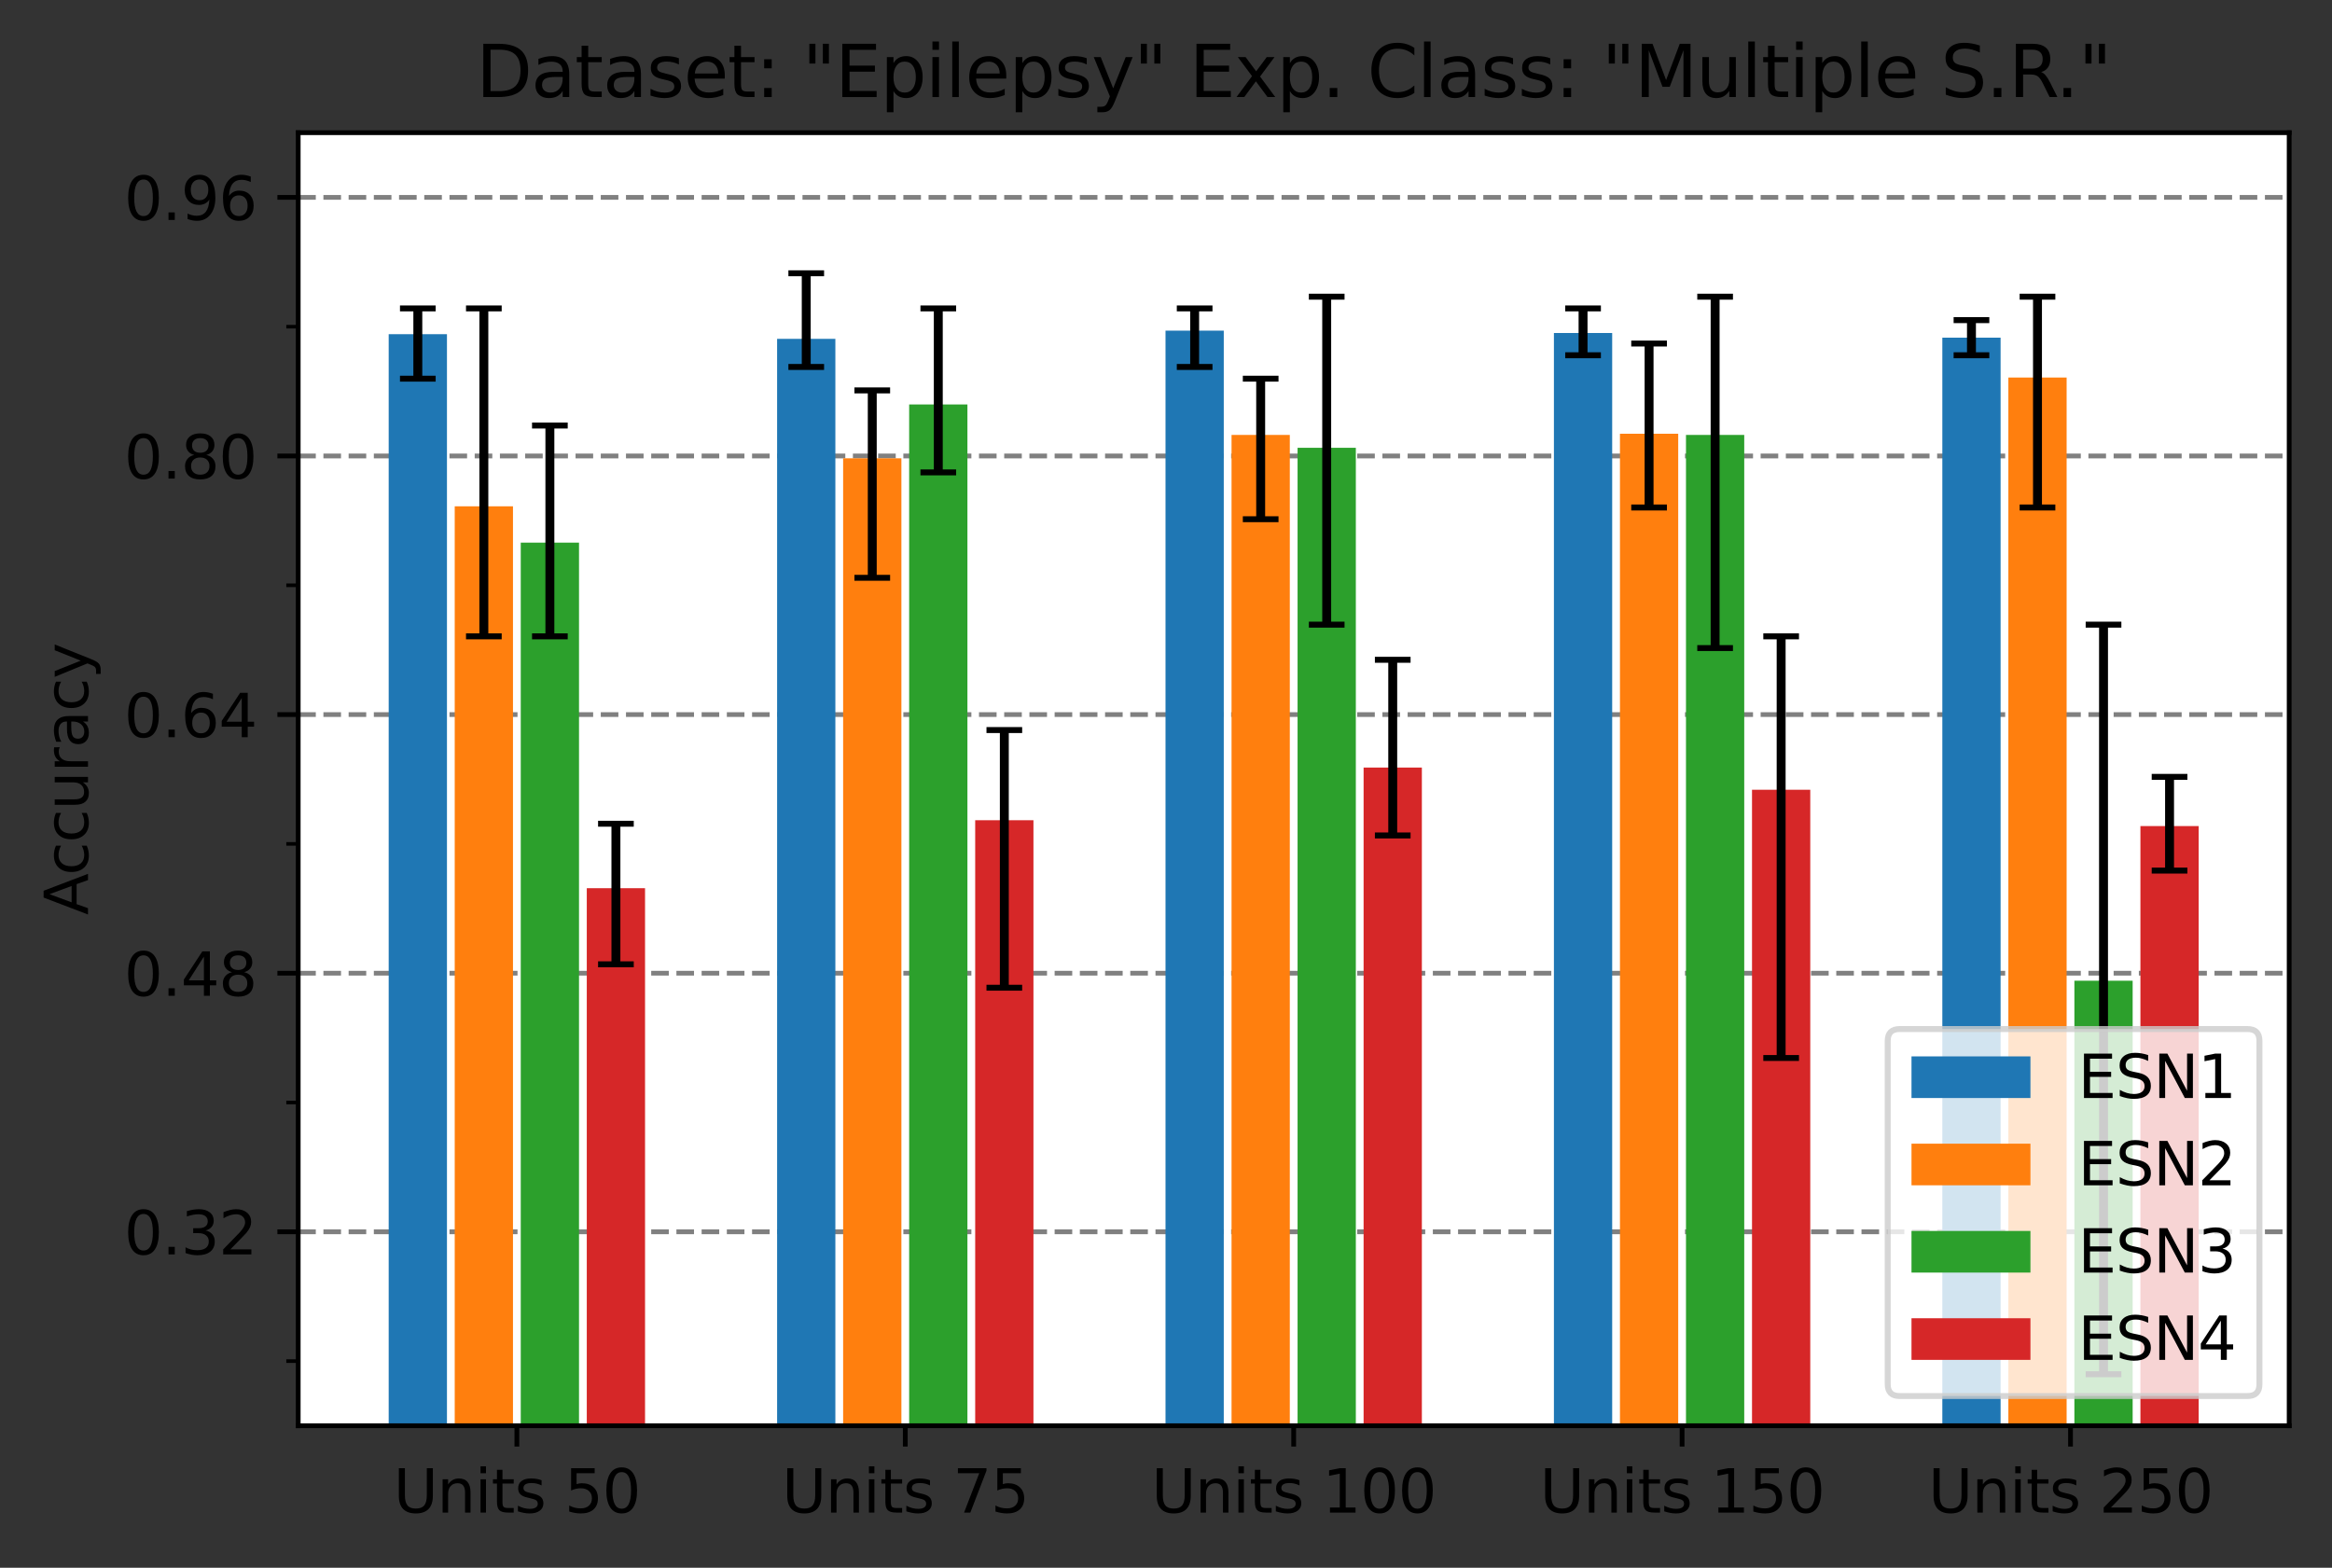 <?xml version="1.0" encoding="utf-8" standalone="no"?>
<!DOCTYPE svg PUBLIC "-//W3C//DTD SVG 1.1//EN"
  "http://www.w3.org/Graphics/SVG/1.1/DTD/svg11.dtd">
<svg xmlns:xlink="http://www.w3.org/1999/xlink" width="392.144pt" height="263.636pt" viewBox="0 0 392.144 263.636" xmlns="http://www.w3.org/2000/svg" version="1.1">
 <rect x="0" y="0" width="392.144" height="263.636" fill="#333333" stroke="none"/>
 <defs>
  <style type="text/css">*{stroke-linejoin: round; stroke-linecap: butt}</style>
 </defs>
 <g id="figure_1">
  <g id="patch_1">
   <path d="M 0 263.636 
L 392.144 263.636 
L 392.144 0 
L 0 0 
L 0 263.636 
z
" style="fill: none"/>
  </g>
  <g id="axes_1">
   <g id="patch_2">
    <path d="M 50.144 239.758 
L 384.944 239.758 
L 384.944 22.318 
L 50.144 22.318 
z
" style="fill: #ffffff"/>
   </g>
   <g id="matplotlib.axis_1">
    <g id="xtick_1">
     <g id="line2d_1">
      <defs>
       <path id="m5c0fdb300d" d="M 0 0 
L 0 3.5 
" style="stroke: #000000; stroke-width: 0.8"/>
      </defs>
      <g>
       <use xlink:href="#m5c0fdb300d" x="86.916" y="239.758" style="stroke: #000000; stroke-width: 0.8"/>
      </g>
     </g>
     <g id="text_1">
      <!-- Units 50 -->
      <g transform="translate(66.182 254.357)scale(0.1 -0.1)">
       <defs>
        <path id="DejaVuSans-55" d="M 556 4666 
L 1191 4666 
L 1191 1831 
Q 1191 1081 1462 751 
Q 1734 422 2344 422 
Q 2950 422 3222 751 
Q 3494 1081 3494 1831 
L 3494 4666 
L 4128 4666 
L 4128 1753 
Q 4128 841 3676 375 
Q 3225 -91 2344 -91 
Q 1459 -91 1007 375 
Q 556 841 556 1753 
L 556 4666 
z
" transform="scale(0.016)"/>
        <path id="DejaVuSans-6e" d="M 3513 2113 
L 3513 0 
L 2938 0 
L 2938 2094 
Q 2938 2591 2744 2837 
Q 2550 3084 2163 3084 
Q 1697 3084 1428 2787 
Q 1159 2491 1159 1978 
L 1159 0 
L 581 0 
L 581 3500 
L 1159 3500 
L 1159 2956 
Q 1366 3272 1645 3428 
Q 1925 3584 2291 3584 
Q 2894 3584 3203 3211 
Q 3513 2838 3513 2113 
z
" transform="scale(0.016)"/>
        <path id="DejaVuSans-69" d="M 603 3500 
L 1178 3500 
L 1178 0 
L 603 0 
L 603 3500 
z
M 603 4863 
L 1178 4863 
L 1178 4134 
L 603 4134 
L 603 4863 
z
" transform="scale(0.016)"/>
        <path id="DejaVuSans-74" d="M 1172 4494 
L 1172 3500 
L 2356 3500 
L 2356 3053 
L 1172 3053 
L 1172 1153 
Q 1172 725 1289 603 
Q 1406 481 1766 481 
L 2356 481 
L 2356 0 
L 1766 0 
Q 1100 0 847 248 
Q 594 497 594 1153 
L 594 3053 
L 172 3053 
L 172 3500 
L 594 3500 
L 594 4494 
L 1172 4494 
z
" transform="scale(0.016)"/>
        <path id="DejaVuSans-73" d="M 2834 3397 
L 2834 2853 
Q 2591 2978 2328 3040 
Q 2066 3103 1784 3103 
Q 1356 3103 1142 2972 
Q 928 2841 928 2578 
Q 928 2378 1081 2264 
Q 1234 2150 1697 2047 
L 1894 2003 
Q 2506 1872 2764 1633 
Q 3022 1394 3022 966 
Q 3022 478 2636 193 
Q 2250 -91 1575 -91 
Q 1294 -91 989 -36 
Q 684 19 347 128 
L 347 722 
Q 666 556 975 473 
Q 1284 391 1588 391 
Q 1994 391 2212 530 
Q 2431 669 2431 922 
Q 2431 1156 2273 1281 
Q 2116 1406 1581 1522 
L 1381 1569 
Q 847 1681 609 1914 
Q 372 2147 372 2553 
Q 372 3047 722 3315 
Q 1072 3584 1716 3584 
Q 2034 3584 2315 3537 
Q 2597 3491 2834 3397 
z
" transform="scale(0.016)"/>
        <path id="DejaVuSans-20" transform="scale(0.016)"/>
        <path id="DejaVuSans-35" d="M 691 4666 
L 3169 4666 
L 3169 4134 
L 1269 4134 
L 1269 2991 
Q 1406 3038 1543 3061 
Q 1681 3084 1819 3084 
Q 2600 3084 3056 2656 
Q 3513 2228 3513 1497 
Q 3513 744 3044 326 
Q 2575 -91 1722 -91 
Q 1428 -91 1123 -41 
Q 819 9 494 109 
L 494 744 
Q 775 591 1075 516 
Q 1375 441 1709 441 
Q 2250 441 2565 725 
Q 2881 1009 2881 1497 
Q 2881 1984 2565 2268 
Q 2250 2553 1709 2553 
Q 1456 2553 1204 2497 
Q 953 2441 691 2322 
L 691 4666 
z
" transform="scale(0.016)"/>
        <path id="DejaVuSans-30" d="M 2034 4250 
Q 1547 4250 1301 3770 
Q 1056 3291 1056 2328 
Q 1056 1369 1301 889 
Q 1547 409 2034 409 
Q 2525 409 2770 889 
Q 3016 1369 3016 2328 
Q 3016 3291 2770 3770 
Q 2525 4250 2034 4250 
z
M 2034 4750 
Q 2819 4750 3233 4129 
Q 3647 3509 3647 2328 
Q 3647 1150 3233 529 
Q 2819 -91 2034 -91 
Q 1250 -91 836 529 
Q 422 1150 422 2328 
Q 422 3509 836 4129 
Q 1250 4750 2034 4750 
z
" transform="scale(0.016)"/>
       </defs>
       <use xlink:href="#DejaVuSans-55"/>
       <use xlink:href="#DejaVuSans-6e" x="73.193"/>
       <use xlink:href="#DejaVuSans-69" x="136.572"/>
       <use xlink:href="#DejaVuSans-74" x="164.355"/>
       <use xlink:href="#DejaVuSans-73" x="203.564"/>
       <use xlink:href="#DejaVuSans-20" x="255.664"/>
       <use xlink:href="#DejaVuSans-35" x="287.451"/>
       <use xlink:href="#DejaVuSans-30" x="351.074"/>
      </g>
     </g>
    </g>
    <g id="xtick_2">
     <g id="line2d_2">
      <g>
       <use xlink:href="#m5c0fdb300d" x="152.23" y="239.758" style="stroke: #000000; stroke-width: 0.8"/>
      </g>
     </g>
     <g id="text_2">
      <!-- Units 75 -->
      <g transform="translate(131.496 254.357)scale(0.1 -0.1)">
       <defs>
        <path id="DejaVuSans-37" d="M 525 4666 
L 3525 4666 
L 3525 4397 
L 1831 0 
L 1172 0 
L 2766 4134 
L 525 4134 
L 525 4666 
z
" transform="scale(0.016)"/>
       </defs>
       <use xlink:href="#DejaVuSans-55"/>
       <use xlink:href="#DejaVuSans-6e" x="73.193"/>
       <use xlink:href="#DejaVuSans-69" x="136.572"/>
       <use xlink:href="#DejaVuSans-74" x="164.355"/>
       <use xlink:href="#DejaVuSans-73" x="203.564"/>
       <use xlink:href="#DejaVuSans-20" x="255.664"/>
       <use xlink:href="#DejaVuSans-37" x="287.451"/>
       <use xlink:href="#DejaVuSans-35" x="351.074"/>
      </g>
     </g>
    </g>
    <g id="xtick_3">
     <g id="line2d_3">
      <g>
       <use xlink:href="#m5c0fdb300d" x="217.544" y="239.758" style="stroke: #000000; stroke-width: 0.8"/>
      </g>
     </g>
     <g id="text_3">
      <!-- Units 100 -->
      <g transform="translate(193.629 254.357)scale(0.1 -0.1)">
       <defs>
        <path id="DejaVuSans-31" d="M 794 531 
L 1825 531 
L 1825 4091 
L 703 3866 
L 703 4441 
L 1819 4666 
L 2450 4666 
L 2450 531 
L 3481 531 
L 3481 0 
L 794 0 
L 794 531 
z
" transform="scale(0.016)"/>
       </defs>
       <use xlink:href="#DejaVuSans-55"/>
       <use xlink:href="#DejaVuSans-6e" x="73.193"/>
       <use xlink:href="#DejaVuSans-69" x="136.572"/>
       <use xlink:href="#DejaVuSans-74" x="164.355"/>
       <use xlink:href="#DejaVuSans-73" x="203.564"/>
       <use xlink:href="#DejaVuSans-20" x="255.664"/>
       <use xlink:href="#DejaVuSans-31" x="287.451"/>
       <use xlink:href="#DejaVuSans-30" x="351.074"/>
       <use xlink:href="#DejaVuSans-30" x="414.697"/>
      </g>
     </g>
    </g>
    <g id="xtick_4">
     <g id="line2d_4">
      <g>
       <use xlink:href="#m5c0fdb300d" x="282.858" y="239.758" style="stroke: #000000; stroke-width: 0.8"/>
      </g>
     </g>
     <g id="text_4">
      <!-- Units 150 -->
      <g transform="translate(258.943 254.357)scale(0.1 -0.1)">
       <use xlink:href="#DejaVuSans-55"/>
       <use xlink:href="#DejaVuSans-6e" x="73.193"/>
       <use xlink:href="#DejaVuSans-69" x="136.572"/>
       <use xlink:href="#DejaVuSans-74" x="164.355"/>
       <use xlink:href="#DejaVuSans-73" x="203.564"/>
       <use xlink:href="#DejaVuSans-20" x="255.664"/>
       <use xlink:href="#DejaVuSans-31" x="287.451"/>
       <use xlink:href="#DejaVuSans-35" x="351.074"/>
       <use xlink:href="#DejaVuSans-30" x="414.697"/>
      </g>
     </g>
    </g>
    <g id="xtick_5">
     <g id="line2d_5">
      <g>
       <use xlink:href="#m5c0fdb300d" x="348.172" y="239.758" style="stroke: #000000; stroke-width: 0.8"/>
      </g>
     </g>
     <g id="text_5">
      <!-- Units 250 -->
      <g transform="translate(324.257 254.357)scale(0.1 -0.1)">
       <defs>
        <path id="DejaVuSans-32" d="M 1228 531 
L 3431 531 
L 3431 0 
L 469 0 
L 469 531 
Q 828 903 1448 1529 
Q 2069 2156 2228 2338 
Q 2531 2678 2651 2914 
Q 2772 3150 2772 3378 
Q 2772 3750 2511 3984 
Q 2250 4219 1831 4219 
Q 1534 4219 1204 4116 
Q 875 4013 500 3803 
L 500 4441 
Q 881 4594 1212 4672 
Q 1544 4750 1819 4750 
Q 2544 4750 2975 4387 
Q 3406 4025 3406 3419 
Q 3406 3131 3298 2873 
Q 3191 2616 2906 2266 
Q 2828 2175 2409 1742 
Q 1991 1309 1228 531 
z
" transform="scale(0.016)"/>
       </defs>
       <use xlink:href="#DejaVuSans-55"/>
       <use xlink:href="#DejaVuSans-6e" x="73.193"/>
       <use xlink:href="#DejaVuSans-69" x="136.572"/>
       <use xlink:href="#DejaVuSans-74" x="164.355"/>
       <use xlink:href="#DejaVuSans-73" x="203.564"/>
       <use xlink:href="#DejaVuSans-20" x="255.664"/>
       <use xlink:href="#DejaVuSans-32" x="287.451"/>
       <use xlink:href="#DejaVuSans-35" x="351.074"/>
       <use xlink:href="#DejaVuSans-30" x="414.697"/>
      </g>
     </g>
    </g>
   </g>
   <g id="matplotlib.axis_2">
    <g id="ytick_1">
     <g id="line2d_6">
      <path d="M 50.144 207.142 
L 384.944 207.142 
" clip-path="url(#pb7649d3ffc)" style="fill: none; stroke-dasharray: 2.96,1.28; stroke-dashoffset: 0; stroke: #808080; stroke-width: 0.8"/>
     </g>
     <g id="line2d_7">
      <defs>
       <path id="meaa154132e" d="M 0 0 
L -3.5 0 
" style="stroke: #000000; stroke-width: 0.8"/>
      </defs>
      <g>
       <use xlink:href="#meaa154132e" x="50.144" y="207.142" style="stroke: #000000; stroke-width: 0.8"/>
      </g>
     </g>
     <g id="text_6">
      <!-- 0.32 -->
      <g transform="translate(20.878 210.941)scale(0.1 -0.1)">
       <defs>
        <path id="DejaVuSans-2e" d="M 684 794 
L 1344 794 
L 1344 0 
L 684 0 
L 684 794 
z
" transform="scale(0.016)"/>
        <path id="DejaVuSans-33" d="M 2597 2516 
Q 3050 2419 3304 2112 
Q 3559 1806 3559 1356 
Q 3559 666 3084 287 
Q 2609 -91 1734 -91 
Q 1441 -91 1130 -33 
Q 819 25 488 141 
L 488 750 
Q 750 597 1062 519 
Q 1375 441 1716 441 
Q 2309 441 2620 675 
Q 2931 909 2931 1356 
Q 2931 1769 2642 2001 
Q 2353 2234 1838 2234 
L 1294 2234 
L 1294 2753 
L 1863 2753 
Q 2328 2753 2575 2939 
Q 2822 3125 2822 3475 
Q 2822 3834 2567 4026 
Q 2313 4219 1838 4219 
Q 1578 4219 1281 4162 
Q 984 4106 628 3988 
L 628 4550 
Q 988 4650 1302 4700 
Q 1616 4750 1894 4750 
Q 2613 4750 3031 4423 
Q 3450 4097 3450 3541 
Q 3450 3153 3228 2886 
Q 3006 2619 2597 2516 
z
" transform="scale(0.016)"/>
       </defs>
       <use xlink:href="#DejaVuSans-30"/>
       <use xlink:href="#DejaVuSans-2e" x="63.623"/>
       <use xlink:href="#DejaVuSans-33" x="95.41"/>
       <use xlink:href="#DejaVuSans-32" x="159.033"/>
      </g>
     </g>
    </g>
    <g id="ytick_2">
     <g id="line2d_8">
      <path d="M 50.144 163.654 
L 384.944 163.654 
" clip-path="url(#pb7649d3ffc)" style="fill: none; stroke-dasharray: 2.96,1.28; stroke-dashoffset: 0; stroke: #808080; stroke-width: 0.8"/>
     </g>
     <g id="line2d_9">
      <g>
       <use xlink:href="#meaa154132e" x="50.144" y="163.654" style="stroke: #000000; stroke-width: 0.8"/>
      </g>
     </g>
     <g id="text_7">
      <!-- 0.48 -->
      <g transform="translate(20.878 167.453)scale(0.1 -0.1)">
       <defs>
        <path id="DejaVuSans-34" d="M 2419 4116 
L 825 1625 
L 2419 1625 
L 2419 4116 
z
M 2253 4666 
L 3047 4666 
L 3047 1625 
L 3713 1625 
L 3713 1100 
L 3047 1100 
L 3047 0 
L 2419 0 
L 2419 1100 
L 313 1100 
L 313 1709 
L 2253 4666 
z
" transform="scale(0.016)"/>
        <path id="DejaVuSans-38" d="M 2034 2216 
Q 1584 2216 1326 1975 
Q 1069 1734 1069 1313 
Q 1069 891 1326 650 
Q 1584 409 2034 409 
Q 2484 409 2743 651 
Q 3003 894 3003 1313 
Q 3003 1734 2745 1975 
Q 2488 2216 2034 2216 
z
M 1403 2484 
Q 997 2584 770 2862 
Q 544 3141 544 3541 
Q 544 4100 942 4425 
Q 1341 4750 2034 4750 
Q 2731 4750 3128 4425 
Q 3525 4100 3525 3541 
Q 3525 3141 3298 2862 
Q 3072 2584 2669 2484 
Q 3125 2378 3379 2068 
Q 3634 1759 3634 1313 
Q 3634 634 3220 271 
Q 2806 -91 2034 -91 
Q 1263 -91 848 271 
Q 434 634 434 1313 
Q 434 1759 690 2068 
Q 947 2378 1403 2484 
z
M 1172 3481 
Q 1172 3119 1398 2916 
Q 1625 2713 2034 2713 
Q 2441 2713 2670 2916 
Q 2900 3119 2900 3481 
Q 2900 3844 2670 4047 
Q 2441 4250 2034 4250 
Q 1625 4250 1398 4047 
Q 1172 3844 1172 3481 
z
" transform="scale(0.016)"/>
       </defs>
       <use xlink:href="#DejaVuSans-30"/>
       <use xlink:href="#DejaVuSans-2e" x="63.623"/>
       <use xlink:href="#DejaVuSans-34" x="95.41"/>
       <use xlink:href="#DejaVuSans-38" x="159.033"/>
      </g>
     </g>
    </g>
    <g id="ytick_3">
     <g id="line2d_10">
      <path d="M 50.144 120.166 
L 384.944 120.166 
" clip-path="url(#pb7649d3ffc)" style="fill: none; stroke-dasharray: 2.96,1.28; stroke-dashoffset: 0; stroke: #808080; stroke-width: 0.8"/>
     </g>
     <g id="line2d_11">
      <g>
       <use xlink:href="#meaa154132e" x="50.144" y="120.166" style="stroke: #000000; stroke-width: 0.8"/>
      </g>
     </g>
     <g id="text_8">
      <!-- 0.64 -->
      <g transform="translate(20.878 123.965)scale(0.1 -0.1)">
       <defs>
        <path id="DejaVuSans-36" d="M 2113 2584 
Q 1688 2584 1439 2293 
Q 1191 2003 1191 1497 
Q 1191 994 1439 701 
Q 1688 409 2113 409 
Q 2538 409 2786 701 
Q 3034 994 3034 1497 
Q 3034 2003 2786 2293 
Q 2538 2584 2113 2584 
z
M 3366 4563 
L 3366 3988 
Q 3128 4100 2886 4159 
Q 2644 4219 2406 4219 
Q 1781 4219 1451 3797 
Q 1122 3375 1075 2522 
Q 1259 2794 1537 2939 
Q 1816 3084 2150 3084 
Q 2853 3084 3261 2657 
Q 3669 2231 3669 1497 
Q 3669 778 3244 343 
Q 2819 -91 2113 -91 
Q 1303 -91 875 529 
Q 447 1150 447 2328 
Q 447 3434 972 4092 
Q 1497 4750 2381 4750 
Q 2619 4750 2861 4703 
Q 3103 4656 3366 4563 
z
" transform="scale(0.016)"/>
       </defs>
       <use xlink:href="#DejaVuSans-30"/>
       <use xlink:href="#DejaVuSans-2e" x="63.623"/>
       <use xlink:href="#DejaVuSans-36" x="95.41"/>
       <use xlink:href="#DejaVuSans-34" x="159.033"/>
      </g>
     </g>
    </g>
    <g id="ytick_4">
     <g id="line2d_12">
      <path d="M 50.144 76.678 
L 384.944 76.678 
" clip-path="url(#pb7649d3ffc)" style="fill: none; stroke-dasharray: 2.96,1.28; stroke-dashoffset: 0; stroke: #808080; stroke-width: 0.8"/>
     </g>
     <g id="line2d_13">
      <g>
       <use xlink:href="#meaa154132e" x="50.144" y="76.678" style="stroke: #000000; stroke-width: 0.8"/>
      </g>
     </g>
     <g id="text_9">
      <!-- 0.80 -->
      <g transform="translate(20.878 80.477)scale(0.1 -0.1)">
       <use xlink:href="#DejaVuSans-30"/>
       <use xlink:href="#DejaVuSans-2e" x="63.623"/>
       <use xlink:href="#DejaVuSans-38" x="95.41"/>
       <use xlink:href="#DejaVuSans-30" x="159.033"/>
      </g>
     </g>
    </g>
    <g id="ytick_5">
     <g id="line2d_14">
      <path d="M 50.144 33.19 
L 384.944 33.19 
" clip-path="url(#pb7649d3ffc)" style="fill: none; stroke-dasharray: 2.96,1.28; stroke-dashoffset: 0; stroke: #808080; stroke-width: 0.8"/>
     </g>
     <g id="line2d_15">
      <g>
       <use xlink:href="#meaa154132e" x="50.144" y="33.19" style="stroke: #000000; stroke-width: 0.8"/>
      </g>
     </g>
     <g id="text_10">
      <!-- 0.96 -->
      <g transform="translate(20.878 36.989)scale(0.1 -0.1)">
       <defs>
        <path id="DejaVuSans-39" d="M 703 97 
L 703 672 
Q 941 559 1184 500 
Q 1428 441 1663 441 
Q 2288 441 2617 861 
Q 2947 1281 2994 2138 
Q 2813 1869 2534 1725 
Q 2256 1581 1919 1581 
Q 1219 1581 811 2004 
Q 403 2428 403 3163 
Q 403 3881 828 4315 
Q 1253 4750 1959 4750 
Q 2769 4750 3195 4129 
Q 3622 3509 3622 2328 
Q 3622 1225 3098 567 
Q 2575 -91 1691 -91 
Q 1453 -91 1209 -44 
Q 966 3 703 97 
z
M 1959 2075 
Q 2384 2075 2632 2365 
Q 2881 2656 2881 3163 
Q 2881 3666 2632 3958 
Q 2384 4250 1959 4250 
Q 1534 4250 1286 3958 
Q 1038 3666 1038 3163 
Q 1038 2656 1286 2365 
Q 1534 2075 1959 2075 
z
" transform="scale(0.016)"/>
       </defs>
       <use xlink:href="#DejaVuSans-30"/>
       <use xlink:href="#DejaVuSans-2e" x="63.623"/>
       <use xlink:href="#DejaVuSans-39" x="95.41"/>
       <use xlink:href="#DejaVuSans-36" x="159.033"/>
      </g>
     </g>
    </g>
    <g id="ytick_6">
     <g id="line2d_16">
      <defs>
       <path id="mbe6bc43c7e" d="M 0 0 
L -2 0 
" style="stroke: #000000; stroke-width: 0.6"/>
      </defs>
      <g>
       <use xlink:href="#mbe6bc43c7e" x="50.144" y="228.886" style="stroke: #000000; stroke-width: 0.6"/>
      </g>
     </g>
    </g>
    <g id="ytick_7">
     <g id="line2d_17">
      <g>
       <use xlink:href="#mbe6bc43c7e" x="50.144" y="185.398" style="stroke: #000000; stroke-width: 0.6"/>
      </g>
     </g>
    </g>
    <g id="ytick_8">
     <g id="line2d_18">
      <g>
       <use xlink:href="#mbe6bc43c7e" x="50.144" y="141.91" style="stroke: #000000; stroke-width: 0.6"/>
      </g>
     </g>
    </g>
    <g id="ytick_9">
     <g id="line2d_19">
      <g>
       <use xlink:href="#mbe6bc43c7e" x="50.144" y="98.422" style="stroke: #000000; stroke-width: 0.6"/>
      </g>
     </g>
    </g>
    <g id="ytick_10">
     <g id="line2d_20">
      <g>
       <use xlink:href="#mbe6bc43c7e" x="50.144" y="54.934" style="stroke: #000000; stroke-width: 0.6"/>
      </g>
     </g>
    </g>
    <g id="text_11">
     <!-- Accuracy -->
     <g transform="translate(14.798 153.866)rotate(-90)scale(0.1 -0.1)">
      <defs>
       <path id="DejaVuSans-41" d="M 2188 4044 
L 1331 1722 
L 3047 1722 
L 2188 4044 
z
M 1831 4666 
L 2547 4666 
L 4325 0 
L 3669 0 
L 3244 1197 
L 1141 1197 
L 716 0 
L 50 0 
L 1831 4666 
z
" transform="scale(0.016)"/>
       <path id="DejaVuSans-63" d="M 3122 3366 
L 3122 2828 
Q 2878 2963 2633 3030 
Q 2388 3097 2138 3097 
Q 1578 3097 1268 2742 
Q 959 2388 959 1747 
Q 959 1106 1268 751 
Q 1578 397 2138 397 
Q 2388 397 2633 464 
Q 2878 531 3122 666 
L 3122 134 
Q 2881 22 2623 -34 
Q 2366 -91 2075 -91 
Q 1284 -91 818 406 
Q 353 903 353 1747 
Q 353 2603 823 3093 
Q 1294 3584 2113 3584 
Q 2378 3584 2631 3529 
Q 2884 3475 3122 3366 
z
" transform="scale(0.016)"/>
       <path id="DejaVuSans-75" d="M 544 1381 
L 544 3500 
L 1119 3500 
L 1119 1403 
Q 1119 906 1312 657 
Q 1506 409 1894 409 
Q 2359 409 2629 706 
Q 2900 1003 2900 1516 
L 2900 3500 
L 3475 3500 
L 3475 0 
L 2900 0 
L 2900 538 
Q 2691 219 2414 64 
Q 2138 -91 1772 -91 
Q 1169 -91 856 284 
Q 544 659 544 1381 
z
M 1991 3584 
L 1991 3584 
z
" transform="scale(0.016)"/>
       <path id="DejaVuSans-72" d="M 2631 2963 
Q 2534 3019 2420 3045 
Q 2306 3072 2169 3072 
Q 1681 3072 1420 2755 
Q 1159 2438 1159 1844 
L 1159 0 
L 581 0 
L 581 3500 
L 1159 3500 
L 1159 2956 
Q 1341 3275 1631 3429 
Q 1922 3584 2338 3584 
Q 2397 3584 2469 3576 
Q 2541 3569 2628 3553 
L 2631 2963 
z
" transform="scale(0.016)"/>
       <path id="DejaVuSans-61" d="M 2194 1759 
Q 1497 1759 1228 1600 
Q 959 1441 959 1056 
Q 959 750 1161 570 
Q 1363 391 1709 391 
Q 2188 391 2477 730 
Q 2766 1069 2766 1631 
L 2766 1759 
L 2194 1759 
z
M 3341 1997 
L 3341 0 
L 2766 0 
L 2766 531 
Q 2569 213 2275 61 
Q 1981 -91 1556 -91 
Q 1019 -91 701 211 
Q 384 513 384 1019 
Q 384 1609 779 1909 
Q 1175 2209 1959 2209 
L 2766 2209 
L 2766 2266 
Q 2766 2663 2505 2880 
Q 2244 3097 1772 3097 
Q 1472 3097 1187 3025 
Q 903 2953 641 2809 
L 641 3341 
Q 956 3463 1253 3523 
Q 1550 3584 1831 3584 
Q 2591 3584 2966 3190 
Q 3341 2797 3341 1997 
z
" transform="scale(0.016)"/>
       <path id="DejaVuSans-79" d="M 2059 -325 
Q 1816 -950 1584 -1140 
Q 1353 -1331 966 -1331 
L 506 -1331 
L 506 -850 
L 844 -850 
Q 1081 -850 1212 -737 
Q 1344 -625 1503 -206 
L 1606 56 
L 191 3500 
L 800 3500 
L 1894 763 
L 2988 3500 
L 3597 3500 
L 2059 -325 
z
" transform="scale(0.016)"/>
      </defs>
      <use xlink:href="#DejaVuSans-41"/>
      <use xlink:href="#DejaVuSans-63" x="66.658"/>
      <use xlink:href="#DejaVuSans-63" x="121.639"/>
      <use xlink:href="#DejaVuSans-75" x="176.619"/>
      <use xlink:href="#DejaVuSans-72" x="239.998"/>
      <use xlink:href="#DejaVuSans-61" x="281.111"/>
      <use xlink:href="#DejaVuSans-63" x="342.391"/>
      <use xlink:href="#DejaVuSans-79" x="397.371"/>
     </g>
    </g>
   </g>
   <g id="patch_3">
    <path d="M 65.362 294.118 
L 75.159 294.118 
L 75.159 56.195 
L 65.362 56.195 
z
" clip-path="url(#pb7649d3ffc)" style="fill: #1f77b4"/>
   </g>
   <g id="patch_4">
    <path d="M 130.676 294.118 
L 140.473 294.118 
L 140.473 56.982 
L 130.676 56.982 
z
" clip-path="url(#pb7649d3ffc)" style="fill: #1f77b4"/>
   </g>
   <g id="patch_5">
    <path d="M 195.99 294.118 
L 205.787 294.118 
L 205.787 55.604 
L 195.99 55.604 
z
" clip-path="url(#pb7649d3ffc)" style="fill: #1f77b4"/>
   </g>
   <g id="patch_6">
    <path d="M 261.304 294.118 
L 271.101 294.118 
L 271.101 55.998 
L 261.304 55.998 
z
" clip-path="url(#pb7649d3ffc)" style="fill: #1f77b4"/>
   </g>
   <g id="patch_7">
    <path d="M 326.618 294.118 
L 336.415 294.118 
L 336.415 56.786 
L 326.618 56.786 
z
" clip-path="url(#pb7649d3ffc)" style="fill: #1f77b4"/>
   </g>
   <g id="patch_8">
    <path d="M 76.465 294.118 
L 86.262 294.118 
L 86.262 85.147 
L 76.465 85.147 
z
" clip-path="url(#pb7649d3ffc)" style="fill: #ff7f0e"/>
   </g>
   <g id="patch_9">
    <path d="M 141.779 294.118 
L 151.577 294.118 
L 151.577 77.072 
L 141.779 77.072 
z
" clip-path="url(#pb7649d3ffc)" style="fill: #ff7f0e"/>
   </g>
   <g id="patch_10">
    <path d="M 207.093 294.118 
L 216.891 294.118 
L 216.891 73.133 
L 207.093 73.133 
z
" clip-path="url(#pb7649d3ffc)" style="fill: #ff7f0e"/>
   </g>
   <g id="patch_11">
    <path d="M 272.408 294.118 
L 282.205 294.118 
L 282.205 72.936 
L 272.408 72.936 
z
" clip-path="url(#pb7649d3ffc)" style="fill: #ff7f0e"/>
   </g>
   <g id="patch_12">
    <path d="M 337.722 294.118 
L 347.519 294.118 
L 347.519 63.482 
L 337.722 63.482 
z
" clip-path="url(#pb7649d3ffc)" style="fill: #ff7f0e"/>
   </g>
   <g id="patch_13">
    <path d="M 87.569 294.118 
L 97.366 294.118 
L 97.366 91.253 
L 87.569 91.253 
z
" clip-path="url(#pb7649d3ffc)" style="fill: #2ca02c"/>
   </g>
   <g id="patch_14">
    <path d="M 152.883 294.118 
L 162.68 294.118 
L 162.68 68.012 
L 152.883 68.012 
z
" clip-path="url(#pb7649d3ffc)" style="fill: #2ca02c"/>
   </g>
   <g id="patch_15">
    <path d="M 218.197 294.118 
L 227.994 294.118 
L 227.994 75.299 
L 218.197 75.299 
z
" clip-path="url(#pb7649d3ffc)" style="fill: #2ca02c"/>
   </g>
   <g id="patch_16">
    <path d="M 283.511 294.118 
L 293.308 294.118 
L 293.308 73.133 
L 283.511 73.133 
z
" clip-path="url(#pb7649d3ffc)" style="fill: #2ca02c"/>
   </g>
   <g id="patch_17">
    <path d="M 348.825 294.118 
L 358.622 294.118 
L 358.622 164.915 
L 348.825 164.915 
z
" clip-path="url(#pb7649d3ffc)" style="fill: #2ca02c"/>
   </g>
   <g id="patch_18">
    <path d="M 98.672 294.118 
L 108.469 294.118 
L 108.469 149.355 
L 98.672 149.355 
z
" clip-path="url(#pb7649d3ffc)" style="fill: #d62728"/>
   </g>
   <g id="patch_19">
    <path d="M 163.986 294.118 
L 173.783 294.118 
L 173.783 137.932 
L 163.986 137.932 
z
" clip-path="url(#pb7649d3ffc)" style="fill: #d62728"/>
   </g>
   <g id="patch_20">
    <path d="M 229.3 294.118 
L 239.097 294.118 
L 239.097 129.069 
L 229.3 129.069 
z
" clip-path="url(#pb7649d3ffc)" style="fill: #d62728"/>
   </g>
   <g id="patch_21">
    <path d="M 294.614 294.118 
L 304.411 294.118 
L 304.411 132.811 
L 294.614 132.811 
z
" clip-path="url(#pb7649d3ffc)" style="fill: #d62728"/>
   </g>
   <g id="patch_22">
    <path d="M 359.928 294.118 
L 369.726 294.118 
L 369.726 138.916 
L 359.928 138.916 
z
" clip-path="url(#pb7649d3ffc)" style="fill: #d62728"/>
   </g>
   <g id="LineCollection_1">
    <path d="M 70.26 63.679 
L 70.26 51.862 
" clip-path="url(#pb7649d3ffc)" style="fill: none; stroke: #000000; stroke-width: 1.5"/>
    <path d="M 135.575 61.709 
L 135.575 45.953 
" clip-path="url(#pb7649d3ffc)" style="fill: none; stroke: #000000; stroke-width: 1.5"/>
    <path d="M 200.889 61.709 
L 200.889 51.862 
" clip-path="url(#pb7649d3ffc)" style="fill: none; stroke: #000000; stroke-width: 1.5"/>
    <path d="M 266.203 59.74 
L 266.203 51.862 
" clip-path="url(#pb7649d3ffc)" style="fill: none; stroke: #000000; stroke-width: 1.5"/>
    <path d="M 331.517 59.74 
L 331.517 53.831 
" clip-path="url(#pb7649d3ffc)" style="fill: none; stroke: #000000; stroke-width: 1.5"/>
   </g>
   <g id="line2d_21">
    <defs>
     <path id="md8aefa340e" d="M 3 0 
L -3 -0 
" style="stroke: #000000"/>
    </defs>
    <g clip-path="url(#pb7649d3ffc)">
     <use xlink:href="#md8aefa340e" x="70.26" y="63.679" style="stroke: #000000"/>
     <use xlink:href="#md8aefa340e" x="135.575" y="61.709" style="stroke: #000000"/>
     <use xlink:href="#md8aefa340e" x="200.889" y="61.709" style="stroke: #000000"/>
     <use xlink:href="#md8aefa340e" x="266.203" y="59.74" style="stroke: #000000"/>
     <use xlink:href="#md8aefa340e" x="331.517" y="59.74" style="stroke: #000000"/>
    </g>
   </g>
   <g id="line2d_22">
    <g clip-path="url(#pb7649d3ffc)">
     <use xlink:href="#md8aefa340e" x="70.26" y="51.862" style="stroke: #000000"/>
     <use xlink:href="#md8aefa340e" x="135.575" y="45.953" style="stroke: #000000"/>
     <use xlink:href="#md8aefa340e" x="200.889" y="51.862" style="stroke: #000000"/>
     <use xlink:href="#md8aefa340e" x="266.203" y="51.862" style="stroke: #000000"/>
     <use xlink:href="#md8aefa340e" x="331.517" y="53.831" style="stroke: #000000"/>
    </g>
   </g>
   <g id="LineCollection_2">
    <path d="M 81.364 107.009 
L 81.364 51.862 
" clip-path="url(#pb7649d3ffc)" style="fill: none; stroke: #000000; stroke-width: 1.5"/>
    <path d="M 146.678 97.162 
L 146.678 65.649 
" clip-path="url(#pb7649d3ffc)" style="fill: none; stroke: #000000; stroke-width: 1.5"/>
    <path d="M 211.992 87.314 
L 211.992 63.679 
" clip-path="url(#pb7649d3ffc)" style="fill: none; stroke: #000000; stroke-width: 1.5"/>
    <path d="M 277.306 85.344 
L 277.306 57.77 
" clip-path="url(#pb7649d3ffc)" style="fill: none; stroke: #000000; stroke-width: 1.5"/>
    <path d="M 342.62 85.344 
L 342.62 49.892 
" clip-path="url(#pb7649d3ffc)" style="fill: none; stroke: #000000; stroke-width: 1.5"/>
   </g>
   <g id="line2d_23">
    <g clip-path="url(#pb7649d3ffc)">
     <use xlink:href="#md8aefa340e" x="81.364" y="107.009" style="stroke: #000000"/>
     <use xlink:href="#md8aefa340e" x="146.678" y="97.162" style="stroke: #000000"/>
     <use xlink:href="#md8aefa340e" x="211.992" y="87.314" style="stroke: #000000"/>
     <use xlink:href="#md8aefa340e" x="277.306" y="85.344" style="stroke: #000000"/>
     <use xlink:href="#md8aefa340e" x="342.62" y="85.344" style="stroke: #000000"/>
    </g>
   </g>
   <g id="line2d_24">
    <g clip-path="url(#pb7649d3ffc)">
     <use xlink:href="#md8aefa340e" x="81.364" y="51.862" style="stroke: #000000"/>
     <use xlink:href="#md8aefa340e" x="146.678" y="65.649" style="stroke: #000000"/>
     <use xlink:href="#md8aefa340e" x="211.992" y="63.679" style="stroke: #000000"/>
     <use xlink:href="#md8aefa340e" x="277.306" y="57.77" style="stroke: #000000"/>
     <use xlink:href="#md8aefa340e" x="342.62" y="49.892" style="stroke: #000000"/>
    </g>
   </g>
   <g id="LineCollection_3">
    <path d="M 92.467 107.009 
L 92.467 71.557 
" clip-path="url(#pb7649d3ffc)" style="fill: none; stroke: #000000; stroke-width: 1.5"/>
    <path d="M 157.781 79.436 
L 157.781 51.862 
" clip-path="url(#pb7649d3ffc)" style="fill: none; stroke: #000000; stroke-width: 1.5"/>
    <path d="M 223.095 105.04 
L 223.095 49.892 
" clip-path="url(#pb7649d3ffc)" style="fill: none; stroke: #000000; stroke-width: 1.5"/>
    <path d="M 288.41 108.979 
L 288.41 49.892 
" clip-path="url(#pb7649d3ffc)" style="fill: none; stroke: #000000; stroke-width: 1.5"/>
    <path d="M 353.724 231.092 
L 353.724 105.04 
" clip-path="url(#pb7649d3ffc)" style="fill: none; stroke: #000000; stroke-width: 1.5"/>
   </g>
   <g id="line2d_25">
    <g clip-path="url(#pb7649d3ffc)">
     <use xlink:href="#md8aefa340e" x="92.467" y="107.009" style="stroke: #000000"/>
     <use xlink:href="#md8aefa340e" x="157.781" y="79.436" style="stroke: #000000"/>
     <use xlink:href="#md8aefa340e" x="223.095" y="105.04" style="stroke: #000000"/>
     <use xlink:href="#md8aefa340e" x="288.41" y="108.979" style="stroke: #000000"/>
     <use xlink:href="#md8aefa340e" x="353.724" y="231.092" style="stroke: #000000"/>
    </g>
   </g>
   <g id="line2d_26">
    <g clip-path="url(#pb7649d3ffc)">
     <use xlink:href="#md8aefa340e" x="92.467" y="71.557" style="stroke: #000000"/>
     <use xlink:href="#md8aefa340e" x="157.781" y="51.862" style="stroke: #000000"/>
     <use xlink:href="#md8aefa340e" x="223.095" y="49.892" style="stroke: #000000"/>
     <use xlink:href="#md8aefa340e" x="288.41" y="49.892" style="stroke: #000000"/>
     <use xlink:href="#md8aefa340e" x="353.724" y="105.04" style="stroke: #000000"/>
    </g>
   </g>
   <g id="LineCollection_4">
    <path d="M 103.571 162.157 
L 103.571 138.522 
" clip-path="url(#pb7649d3ffc)" style="fill: none; stroke: #000000; stroke-width: 1.5"/>
    <path d="M 168.885 166.096 
L 168.885 122.766 
" clip-path="url(#pb7649d3ffc)" style="fill: none; stroke: #000000; stroke-width: 1.5"/>
    <path d="M 234.199 140.492 
L 234.199 110.949 
" clip-path="url(#pb7649d3ffc)" style="fill: none; stroke: #000000; stroke-width: 1.5"/>
    <path d="M 299.513 177.914 
L 299.513 107.009 
" clip-path="url(#pb7649d3ffc)" style="fill: none; stroke: #000000; stroke-width: 1.5"/>
    <path d="M 364.827 146.401 
L 364.827 130.644 
" clip-path="url(#pb7649d3ffc)" style="fill: none; stroke: #000000; stroke-width: 1.5"/>
   </g>
   <g id="line2d_27">
    <g clip-path="url(#pb7649d3ffc)">
     <use xlink:href="#md8aefa340e" x="103.571" y="162.157" style="stroke: #000000"/>
     <use xlink:href="#md8aefa340e" x="168.885" y="166.096" style="stroke: #000000"/>
     <use xlink:href="#md8aefa340e" x="234.199" y="140.492" style="stroke: #000000"/>
     <use xlink:href="#md8aefa340e" x="299.513" y="177.914" style="stroke: #000000"/>
     <use xlink:href="#md8aefa340e" x="364.827" y="146.401" style="stroke: #000000"/>
    </g>
   </g>
   <g id="line2d_28">
    <g clip-path="url(#pb7649d3ffc)">
     <use xlink:href="#md8aefa340e" x="103.571" y="138.522" style="stroke: #000000"/>
     <use xlink:href="#md8aefa340e" x="168.885" y="122.766" style="stroke: #000000"/>
     <use xlink:href="#md8aefa340e" x="234.199" y="110.949" style="stroke: #000000"/>
     <use xlink:href="#md8aefa340e" x="299.513" y="107.009" style="stroke: #000000"/>
     <use xlink:href="#md8aefa340e" x="364.827" y="130.644" style="stroke: #000000"/>
    </g>
   </g>
   <g id="patch_23">
    <path d="M 50.144 239.758 
L 50.144 22.318 
" style="fill: none; stroke: #000000; stroke-width: 0.8; stroke-linejoin: miter; stroke-linecap: square"/>
   </g>
   <g id="patch_24">
    <path d="M 384.944 239.758 
L 384.944 22.318 
" style="fill: none; stroke: #000000; stroke-width: 0.8; stroke-linejoin: miter; stroke-linecap: square"/>
   </g>
   <g id="patch_25">
    <path d="M 50.144 239.758 
L 384.944 239.758 
" style="fill: none; stroke: #000000; stroke-width: 0.8; stroke-linejoin: miter; stroke-linecap: square"/>
   </g>
   <g id="patch_26">
    <path d="M 50.144 22.318 
L 384.944 22.318 
" style="fill: none; stroke: #000000; stroke-width: 0.8; stroke-linejoin: miter; stroke-linecap: square"/>
   </g>
   <g id="text_12">
    <!-- Dataset: "Epilepsy" Exp. Class: "Multiple S.R." -->
    <g transform="translate(80.069 16.318)scale(0.12 -0.12)">
     <defs>
      <path id="DejaVuSans-44" d="M 1259 4147 
L 1259 519 
L 2022 519 
Q 2988 519 3436 956 
Q 3884 1394 3884 2338 
Q 3884 3275 3436 3711 
Q 2988 4147 2022 4147 
L 1259 4147 
z
M 628 4666 
L 1925 4666 
Q 3281 4666 3915 4102 
Q 4550 3538 4550 2338 
Q 4550 1131 3912 565 
Q 3275 0 1925 0 
L 628 0 
L 628 4666 
z
" transform="scale(0.016)"/>
      <path id="DejaVuSans-65" d="M 3597 1894 
L 3597 1613 
L 953 1613 
Q 991 1019 1311 708 
Q 1631 397 2203 397 
Q 2534 397 2845 478 
Q 3156 559 3463 722 
L 3463 178 
Q 3153 47 2828 -22 
Q 2503 -91 2169 -91 
Q 1331 -91 842 396 
Q 353 884 353 1716 
Q 353 2575 817 3079 
Q 1281 3584 2069 3584 
Q 2775 3584 3186 3129 
Q 3597 2675 3597 1894 
z
M 3022 2063 
Q 3016 2534 2758 2815 
Q 2500 3097 2075 3097 
Q 1594 3097 1305 2825 
Q 1016 2553 972 2059 
L 3022 2063 
z
" transform="scale(0.016)"/>
      <path id="DejaVuSans-3a" d="M 750 794 
L 1409 794 
L 1409 0 
L 750 0 
L 750 794 
z
M 750 3309 
L 1409 3309 
L 1409 2516 
L 750 2516 
L 750 3309 
z
" transform="scale(0.016)"/>
      <path id="DejaVuSans-22" d="M 1147 4666 
L 1147 2931 
L 616 2931 
L 616 4666 
L 1147 4666 
z
M 2328 4666 
L 2328 2931 
L 1797 2931 
L 1797 4666 
L 2328 4666 
z
" transform="scale(0.016)"/>
      <path id="DejaVuSans-45" d="M 628 4666 
L 3578 4666 
L 3578 4134 
L 1259 4134 
L 1259 2753 
L 3481 2753 
L 3481 2222 
L 1259 2222 
L 1259 531 
L 3634 531 
L 3634 0 
L 628 0 
L 628 4666 
z
" transform="scale(0.016)"/>
      <path id="DejaVuSans-70" d="M 1159 525 
L 1159 -1331 
L 581 -1331 
L 581 3500 
L 1159 3500 
L 1159 2969 
Q 1341 3281 1617 3432 
Q 1894 3584 2278 3584 
Q 2916 3584 3314 3078 
Q 3713 2572 3713 1747 
Q 3713 922 3314 415 
Q 2916 -91 2278 -91 
Q 1894 -91 1617 61 
Q 1341 213 1159 525 
z
M 3116 1747 
Q 3116 2381 2855 2742 
Q 2594 3103 2138 3103 
Q 1681 3103 1420 2742 
Q 1159 2381 1159 1747 
Q 1159 1113 1420 752 
Q 1681 391 2138 391 
Q 2594 391 2855 752 
Q 3116 1113 3116 1747 
z
" transform="scale(0.016)"/>
      <path id="DejaVuSans-6c" d="M 603 4863 
L 1178 4863 
L 1178 0 
L 603 0 
L 603 4863 
z
" transform="scale(0.016)"/>
      <path id="DejaVuSans-78" d="M 3513 3500 
L 2247 1797 
L 3578 0 
L 2900 0 
L 1881 1375 
L 863 0 
L 184 0 
L 1544 1831 
L 300 3500 
L 978 3500 
L 1906 2253 
L 2834 3500 
L 3513 3500 
z
" transform="scale(0.016)"/>
      <path id="DejaVuSans-43" d="M 4122 4306 
L 4122 3641 
Q 3803 3938 3442 4084 
Q 3081 4231 2675 4231 
Q 1875 4231 1450 3742 
Q 1025 3253 1025 2328 
Q 1025 1406 1450 917 
Q 1875 428 2675 428 
Q 3081 428 3442 575 
Q 3803 722 4122 1019 
L 4122 359 
Q 3791 134 3420 21 
Q 3050 -91 2638 -91 
Q 1578 -91 968 557 
Q 359 1206 359 2328 
Q 359 3453 968 4101 
Q 1578 4750 2638 4750 
Q 3056 4750 3426 4639 
Q 3797 4528 4122 4306 
z
" transform="scale(0.016)"/>
      <path id="DejaVuSans-4d" d="M 628 4666 
L 1569 4666 
L 2759 1491 
L 3956 4666 
L 4897 4666 
L 4897 0 
L 4281 0 
L 4281 4097 
L 3078 897 
L 2444 897 
L 1241 4097 
L 1241 0 
L 628 0 
L 628 4666 
z
" transform="scale(0.016)"/>
      <path id="DejaVuSans-53" d="M 3425 4513 
L 3425 3897 
Q 3066 4069 2747 4153 
Q 2428 4238 2131 4238 
Q 1616 4238 1336 4038 
Q 1056 3838 1056 3469 
Q 1056 3159 1242 3001 
Q 1428 2844 1947 2747 
L 2328 2669 
Q 3034 2534 3370 2195 
Q 3706 1856 3706 1288 
Q 3706 609 3251 259 
Q 2797 -91 1919 -91 
Q 1588 -91 1214 -16 
Q 841 59 441 206 
L 441 856 
Q 825 641 1194 531 
Q 1563 422 1919 422 
Q 2459 422 2753 634 
Q 3047 847 3047 1241 
Q 3047 1584 2836 1778 
Q 2625 1972 2144 2069 
L 1759 2144 
Q 1053 2284 737 2584 
Q 422 2884 422 3419 
Q 422 4038 858 4394 
Q 1294 4750 2059 4750 
Q 2388 4750 2728 4690 
Q 3069 4631 3425 4513 
z
" transform="scale(0.016)"/>
      <path id="DejaVuSans-52" d="M 2841 2188 
Q 3044 2119 3236 1894 
Q 3428 1669 3622 1275 
L 4263 0 
L 3584 0 
L 2988 1197 
Q 2756 1666 2539 1819 
Q 2322 1972 1947 1972 
L 1259 1972 
L 1259 0 
L 628 0 
L 628 4666 
L 2053 4666 
Q 2853 4666 3247 4331 
Q 3641 3997 3641 3322 
Q 3641 2881 3436 2590 
Q 3231 2300 2841 2188 
z
M 1259 4147 
L 1259 2491 
L 2053 2491 
Q 2509 2491 2742 2702 
Q 2975 2913 2975 3322 
Q 2975 3731 2742 3939 
Q 2509 4147 2053 4147 
L 1259 4147 
z
" transform="scale(0.016)"/>
     </defs>
     <use xlink:href="#DejaVuSans-44"/>
     <use xlink:href="#DejaVuSans-61" x="77.002"/>
     <use xlink:href="#DejaVuSans-74" x="138.281"/>
     <use xlink:href="#DejaVuSans-61" x="177.49"/>
     <use xlink:href="#DejaVuSans-73" x="238.77"/>
     <use xlink:href="#DejaVuSans-65" x="290.869"/>
     <use xlink:href="#DejaVuSans-74" x="352.393"/>
     <use xlink:href="#DejaVuSans-3a" x="391.602"/>
     <use xlink:href="#DejaVuSans-20" x="425.293"/>
     <use xlink:href="#DejaVuSans-22" x="457.08"/>
     <use xlink:href="#DejaVuSans-45" x="503.076"/>
     <use xlink:href="#DejaVuSans-70" x="566.26"/>
     <use xlink:href="#DejaVuSans-69" x="629.736"/>
     <use xlink:href="#DejaVuSans-6c" x="657.52"/>
     <use xlink:href="#DejaVuSans-65" x="685.303"/>
     <use xlink:href="#DejaVuSans-70" x="746.826"/>
     <use xlink:href="#DejaVuSans-73" x="810.303"/>
     <use xlink:href="#DejaVuSans-79" x="862.402"/>
     <use xlink:href="#DejaVuSans-22" x="921.582"/>
     <use xlink:href="#DejaVuSans-20" x="967.578"/>
     <use xlink:href="#DejaVuSans-45" x="999.365"/>
     <use xlink:href="#DejaVuSans-78" x="1062.549"/>
     <use xlink:href="#DejaVuSans-70" x="1121.729"/>
     <use xlink:href="#DejaVuSans-2e" x="1185.205"/>
     <use xlink:href="#DejaVuSans-20" x="1216.992"/>
     <use xlink:href="#DejaVuSans-43" x="1248.779"/>
     <use xlink:href="#DejaVuSans-6c" x="1318.604"/>
     <use xlink:href="#DejaVuSans-61" x="1346.387"/>
     <use xlink:href="#DejaVuSans-73" x="1407.666"/>
     <use xlink:href="#DejaVuSans-73" x="1459.766"/>
     <use xlink:href="#DejaVuSans-3a" x="1511.865"/>
     <use xlink:href="#DejaVuSans-20" x="1545.557"/>
     <use xlink:href="#DejaVuSans-22" x="1577.344"/>
     <use xlink:href="#DejaVuSans-4d" x="1623.34"/>
     <use xlink:href="#DejaVuSans-75" x="1709.619"/>
     <use xlink:href="#DejaVuSans-6c" x="1772.998"/>
     <use xlink:href="#DejaVuSans-74" x="1800.781"/>
     <use xlink:href="#DejaVuSans-69" x="1839.99"/>
     <use xlink:href="#DejaVuSans-70" x="1867.773"/>
     <use xlink:href="#DejaVuSans-6c" x="1931.25"/>
     <use xlink:href="#DejaVuSans-65" x="1959.033"/>
     <use xlink:href="#DejaVuSans-20" x="2020.557"/>
     <use xlink:href="#DejaVuSans-53" x="2052.344"/>
     <use xlink:href="#DejaVuSans-2e" x="2115.82"/>
     <use xlink:href="#DejaVuSans-52" x="2147.607"/>
     <use xlink:href="#DejaVuSans-2e" x="2213.465"/>
     <use xlink:href="#DejaVuSans-22" x="2245.252"/>
    </g>
   </g>
   <g id="legend_1">
    <g id="patch_27">
     <path d="M 319.433 234.758 
L 377.944 234.758 
Q 379.944 234.758 379.944 232.758 
L 379.944 175.046 
Q 379.944 173.046 377.944 173.046 
L 319.433 173.046 
Q 317.433 173.046 317.433 175.046 
L 317.433 232.758 
Q 317.433 234.758 319.433 234.758 
z
" style="fill: #ffffff; opacity: 0.8; stroke: #cccccc; stroke-linejoin: miter"/>
    </g>
    <g id="patch_28">
     <path d="M 321.433 184.644 
L 341.433 184.644 
L 341.433 177.644 
L 321.433 177.644 
z
" style="fill: #1f77b4"/>
    </g>
    <g id="text_13">
     <!-- ESN1 -->
     <g transform="translate(349.433 184.644)scale(0.1 -0.1)">
      <defs>
       <path id="DejaVuSans-4e" d="M 628 4666 
L 1478 4666 
L 3547 763 
L 3547 4666 
L 4159 4666 
L 4159 0 
L 3309 0 
L 1241 3903 
L 1241 0 
L 628 0 
L 628 4666 
z
" transform="scale(0.016)"/>
      </defs>
      <use xlink:href="#DejaVuSans-45"/>
      <use xlink:href="#DejaVuSans-53" x="63.184"/>
      <use xlink:href="#DejaVuSans-4e" x="126.66"/>
      <use xlink:href="#DejaVuSans-31" x="201.465"/>
     </g>
    </g>
    <g id="patch_29">
     <path d="M 321.433 199.322 
L 341.433 199.322 
L 341.433 192.322 
L 321.433 192.322 
z
" style="fill: #ff7f0e"/>
    </g>
    <g id="text_14">
     <!-- ESN2 -->
     <g transform="translate(349.433 199.322)scale(0.1 -0.1)">
      <use xlink:href="#DejaVuSans-45"/>
      <use xlink:href="#DejaVuSans-53" x="63.184"/>
      <use xlink:href="#DejaVuSans-4e" x="126.66"/>
      <use xlink:href="#DejaVuSans-32" x="201.465"/>
     </g>
    </g>
    <g id="patch_30">
     <path d="M 321.433 214 
L 341.433 214 
L 341.433 207 
L 321.433 207 
z
" style="fill: #2ca02c"/>
    </g>
    <g id="text_15">
     <!-- ESN3 -->
     <g transform="translate(349.433 214)scale(0.1 -0.1)">
      <use xlink:href="#DejaVuSans-45"/>
      <use xlink:href="#DejaVuSans-53" x="63.184"/>
      <use xlink:href="#DejaVuSans-4e" x="126.66"/>
      <use xlink:href="#DejaVuSans-33" x="201.465"/>
     </g>
    </g>
    <g id="patch_31">
     <path d="M 321.433 228.678 
L 341.433 228.678 
L 341.433 221.678 
L 321.433 221.678 
z
" style="fill: #d62728"/>
    </g>
    <g id="text_16">
     <!-- ESN4 -->
     <g transform="translate(349.433 228.678)scale(0.1 -0.1)">
      <use xlink:href="#DejaVuSans-45"/>
      <use xlink:href="#DejaVuSans-53" x="63.184"/>
      <use xlink:href="#DejaVuSans-4e" x="126.66"/>
      <use xlink:href="#DejaVuSans-34" x="201.465"/>
     </g>
    </g>
   </g>
  </g>
 </g>
 <defs>
  <clipPath id="pb7649d3ffc">
   <rect x="50.144" y="22.318" width="334.8" height="217.44"/>
  </clipPath>
 </defs>
</svg>
